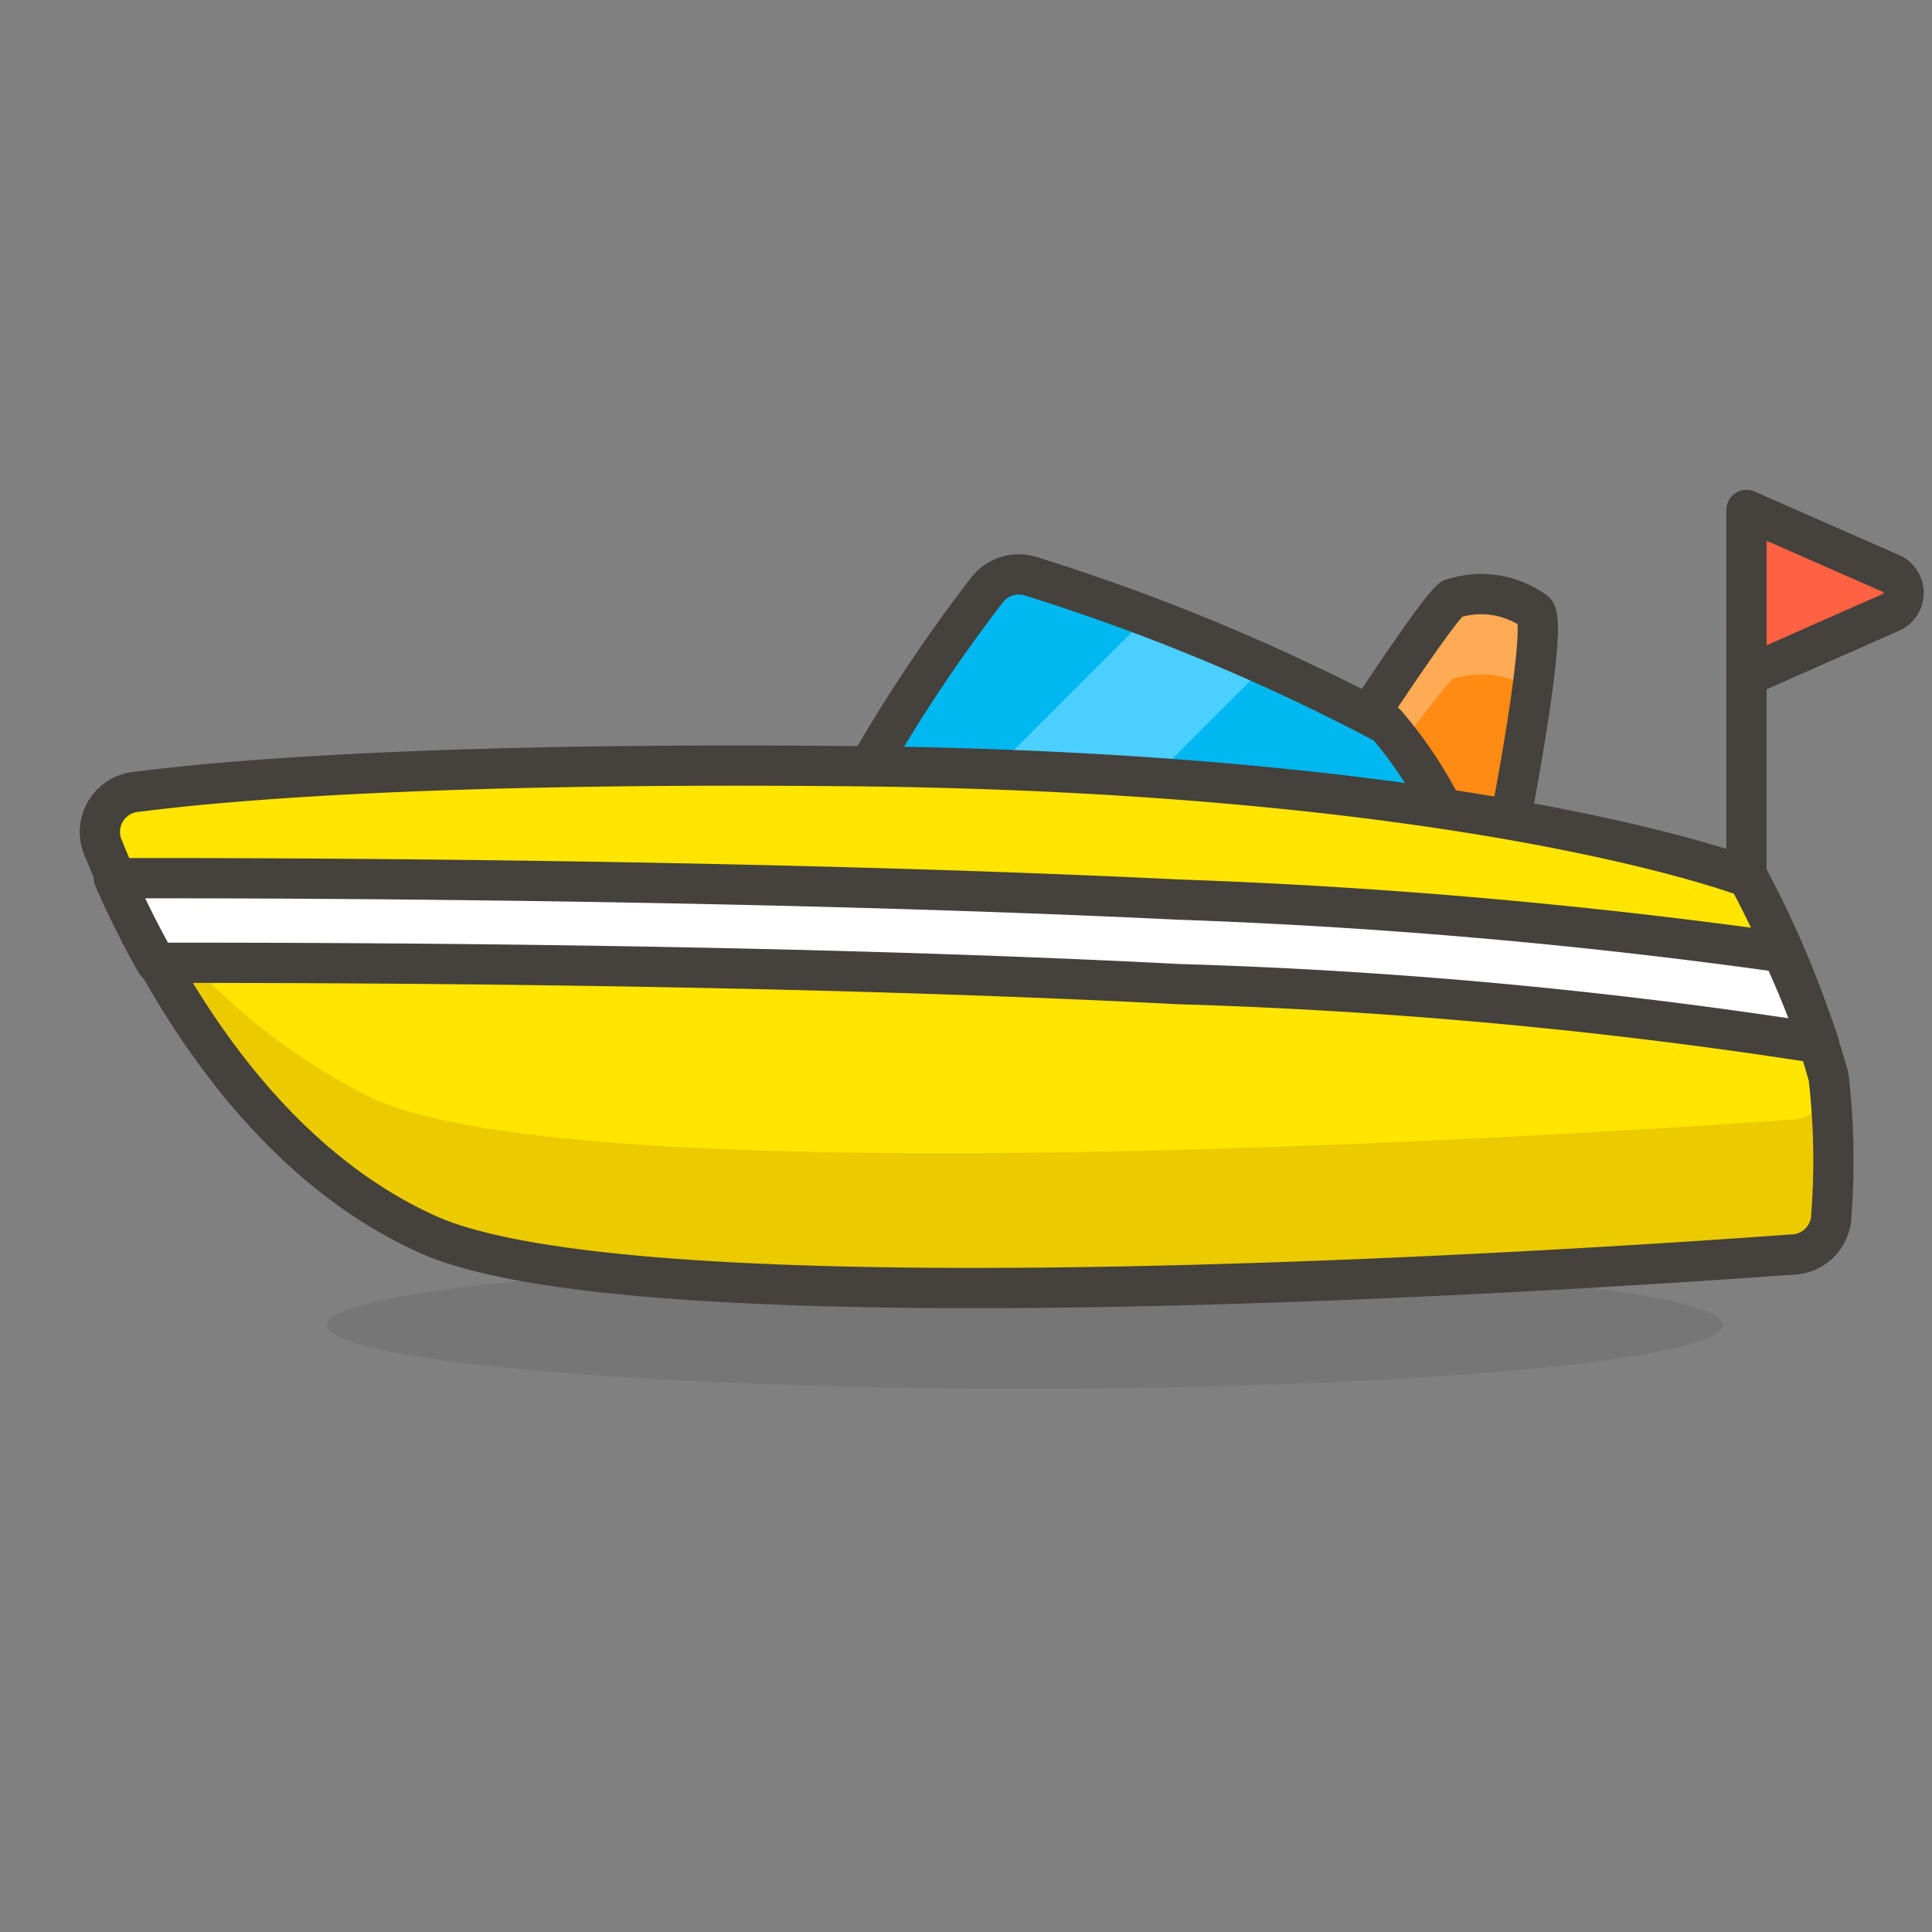 <svg id="Icons" xmlns="http://www.w3.org/2000/svg" viewBox="0 0 48 48"><rect x="0" y="0" width="48" height="48" fill="#808080" stroke="none"/><defs><style>.cls-1{fill:#ff8a14;}.cls-2{fill:#ffaa54;}.cls-3{fill:none;}.cls-10,.cls-3,.cls-7{stroke:#45413c;stroke-linecap:round;stroke-linejoin:round;}.cls-4{fill:#45413c;opacity:0.15;}.cls-5{fill:#00b8f0;}.cls-6{fill:#4acfff;}.cls-7{fill:#ff6242;}.cls-8{fill:#ffe500;}.cls-9{fill:#ebcb00;}.cls-10{fill:#fff;}</style></defs><title>622-speedboat</title><path id="_Path_" data-name="&lt;Path&gt;" class="cls-1" d="M32.62,19.88s3-4.67,3.45-5a2.28,2.28,0,0,1,2.06.31c.35.3-.61,5.22-.61,5.22Z"/><path id="_Path_2" data-name="&lt;Path&gt;" class="cls-2" d="M36.07,16.88a2.3,2.3,0,0,1,2,.25,4.74,4.74,0,0,0,.06-2,2.28,2.28,0,0,0-2.06-.31c-.48.35-3.45,5-3.45,5l1.22.13A28.06,28.06,0,0,1,36.07,16.88Z"/><path id="_Path_3" data-name="&lt;Path&gt;" class="cls-3" d="M32.62,19.88s3-4.67,3.45-5a2.28,2.28,0,0,1,2.06.31c.35.3-.61,5.22-.61,5.22Z"/><ellipse id="_Ellipse_" data-name="&lt;Ellipse&gt;" class="cls-4" cx="25.46" cy="32.92" rx="17.34" ry="1.58"/><path id="_Path_4" data-name="&lt;Path&gt;" class="cls-5" d="M21.58,19.06a39.43,39.43,0,0,1,2.94-4.4,1,1,0,0,1,1.1-.34A51.86,51.86,0,0,1,34.45,18a10.73,10.73,0,0,1,1.42,2.14Z"/><path id="_Path_5" data-name="&lt;Path&gt;" class="cls-6" d="M24.54,19.28l3.87.29,3.05-3.05c-.88-.39-1.89-.81-2.94-1.21Z"/><path id="_Path_6" data-name="&lt;Path&gt;" class="cls-3" d="M21.58,19.06a39.43,39.43,0,0,1,2.94-4.4,1,1,0,0,1,1.1-.34A51.86,51.86,0,0,1,34.45,18a10.73,10.73,0,0,1,1.42,2.14Z"/><line id="_Path_7" data-name="&lt;Path&gt;" class="cls-3" x1="43.39" y1="21.82" x2="43.39" y2="16.76"/><path id="_Path_8" data-name="&lt;Path&gt;" class="cls-7" d="M43.39,12.67l3.55,1.56a.53.53,0,0,1,0,1l-3.55,1.57Z"/><path id="_Path_9" data-name="&lt;Path&gt;" class="cls-8" d="M3.42,19.67a1,1,0,0,0-.84,1.43c.94,2.36,3.46,7.51,8.05,9.57,5.4,2.43,28.95.86,33.87.5a1,1,0,0,0,1-1,17.9,17.9,0,0,0-.07-3.42,24.59,24.59,0,0,0-2-4.95s-6.57-2.56-21.81-2.76C10.85,18.92,5.6,19.39,3.42,19.67Z"/><path id="_Path_10" data-name="&lt;Path&gt;" class="cls-9" d="M44.46,27.82c-5.11.36-29.53,1.93-35.14-.5a15.57,15.57,0,0,1-6.81-6.5,1,1,0,0,0,.07.28c.94,2.36,3.46,7.51,8.05,9.57,5.4,2.43,28.95.86,33.87.5a1,1,0,0,0,1-1,19.74,19.74,0,0,0,0-3.16A1.07,1.07,0,0,1,44.46,27.82Z"/><path id="_Path_11" data-name="&lt;Path&gt;" class="cls-3" d="M3.42,19.67a1,1,0,0,0-.84,1.43c.94,2.36,3.46,7.51,8.05,9.57,5.4,2.43,28.95.86,33.87.5a1,1,0,0,0,1-1,17.9,17.9,0,0,0-.07-3.42,24.59,24.59,0,0,0-2-4.95s-6.57-2.56-21.81-2.76C10.85,18.92,5.6,19.39,3.42,19.67Z"/><path id="_Path_12" data-name="&lt;Path&gt;" class="cls-10" d="M45.19,25.92a23.21,23.21,0,0,0-.91-2.26,144.45,144.45,0,0,0-15-1.31c-12.22-.59-26.45-.53-26.45-.53a22.75,22.75,0,0,0,1.05,2.1c3.49,0,15.15,0,25.4.53A127.56,127.56,0,0,1,45.19,25.92Z"/></svg>